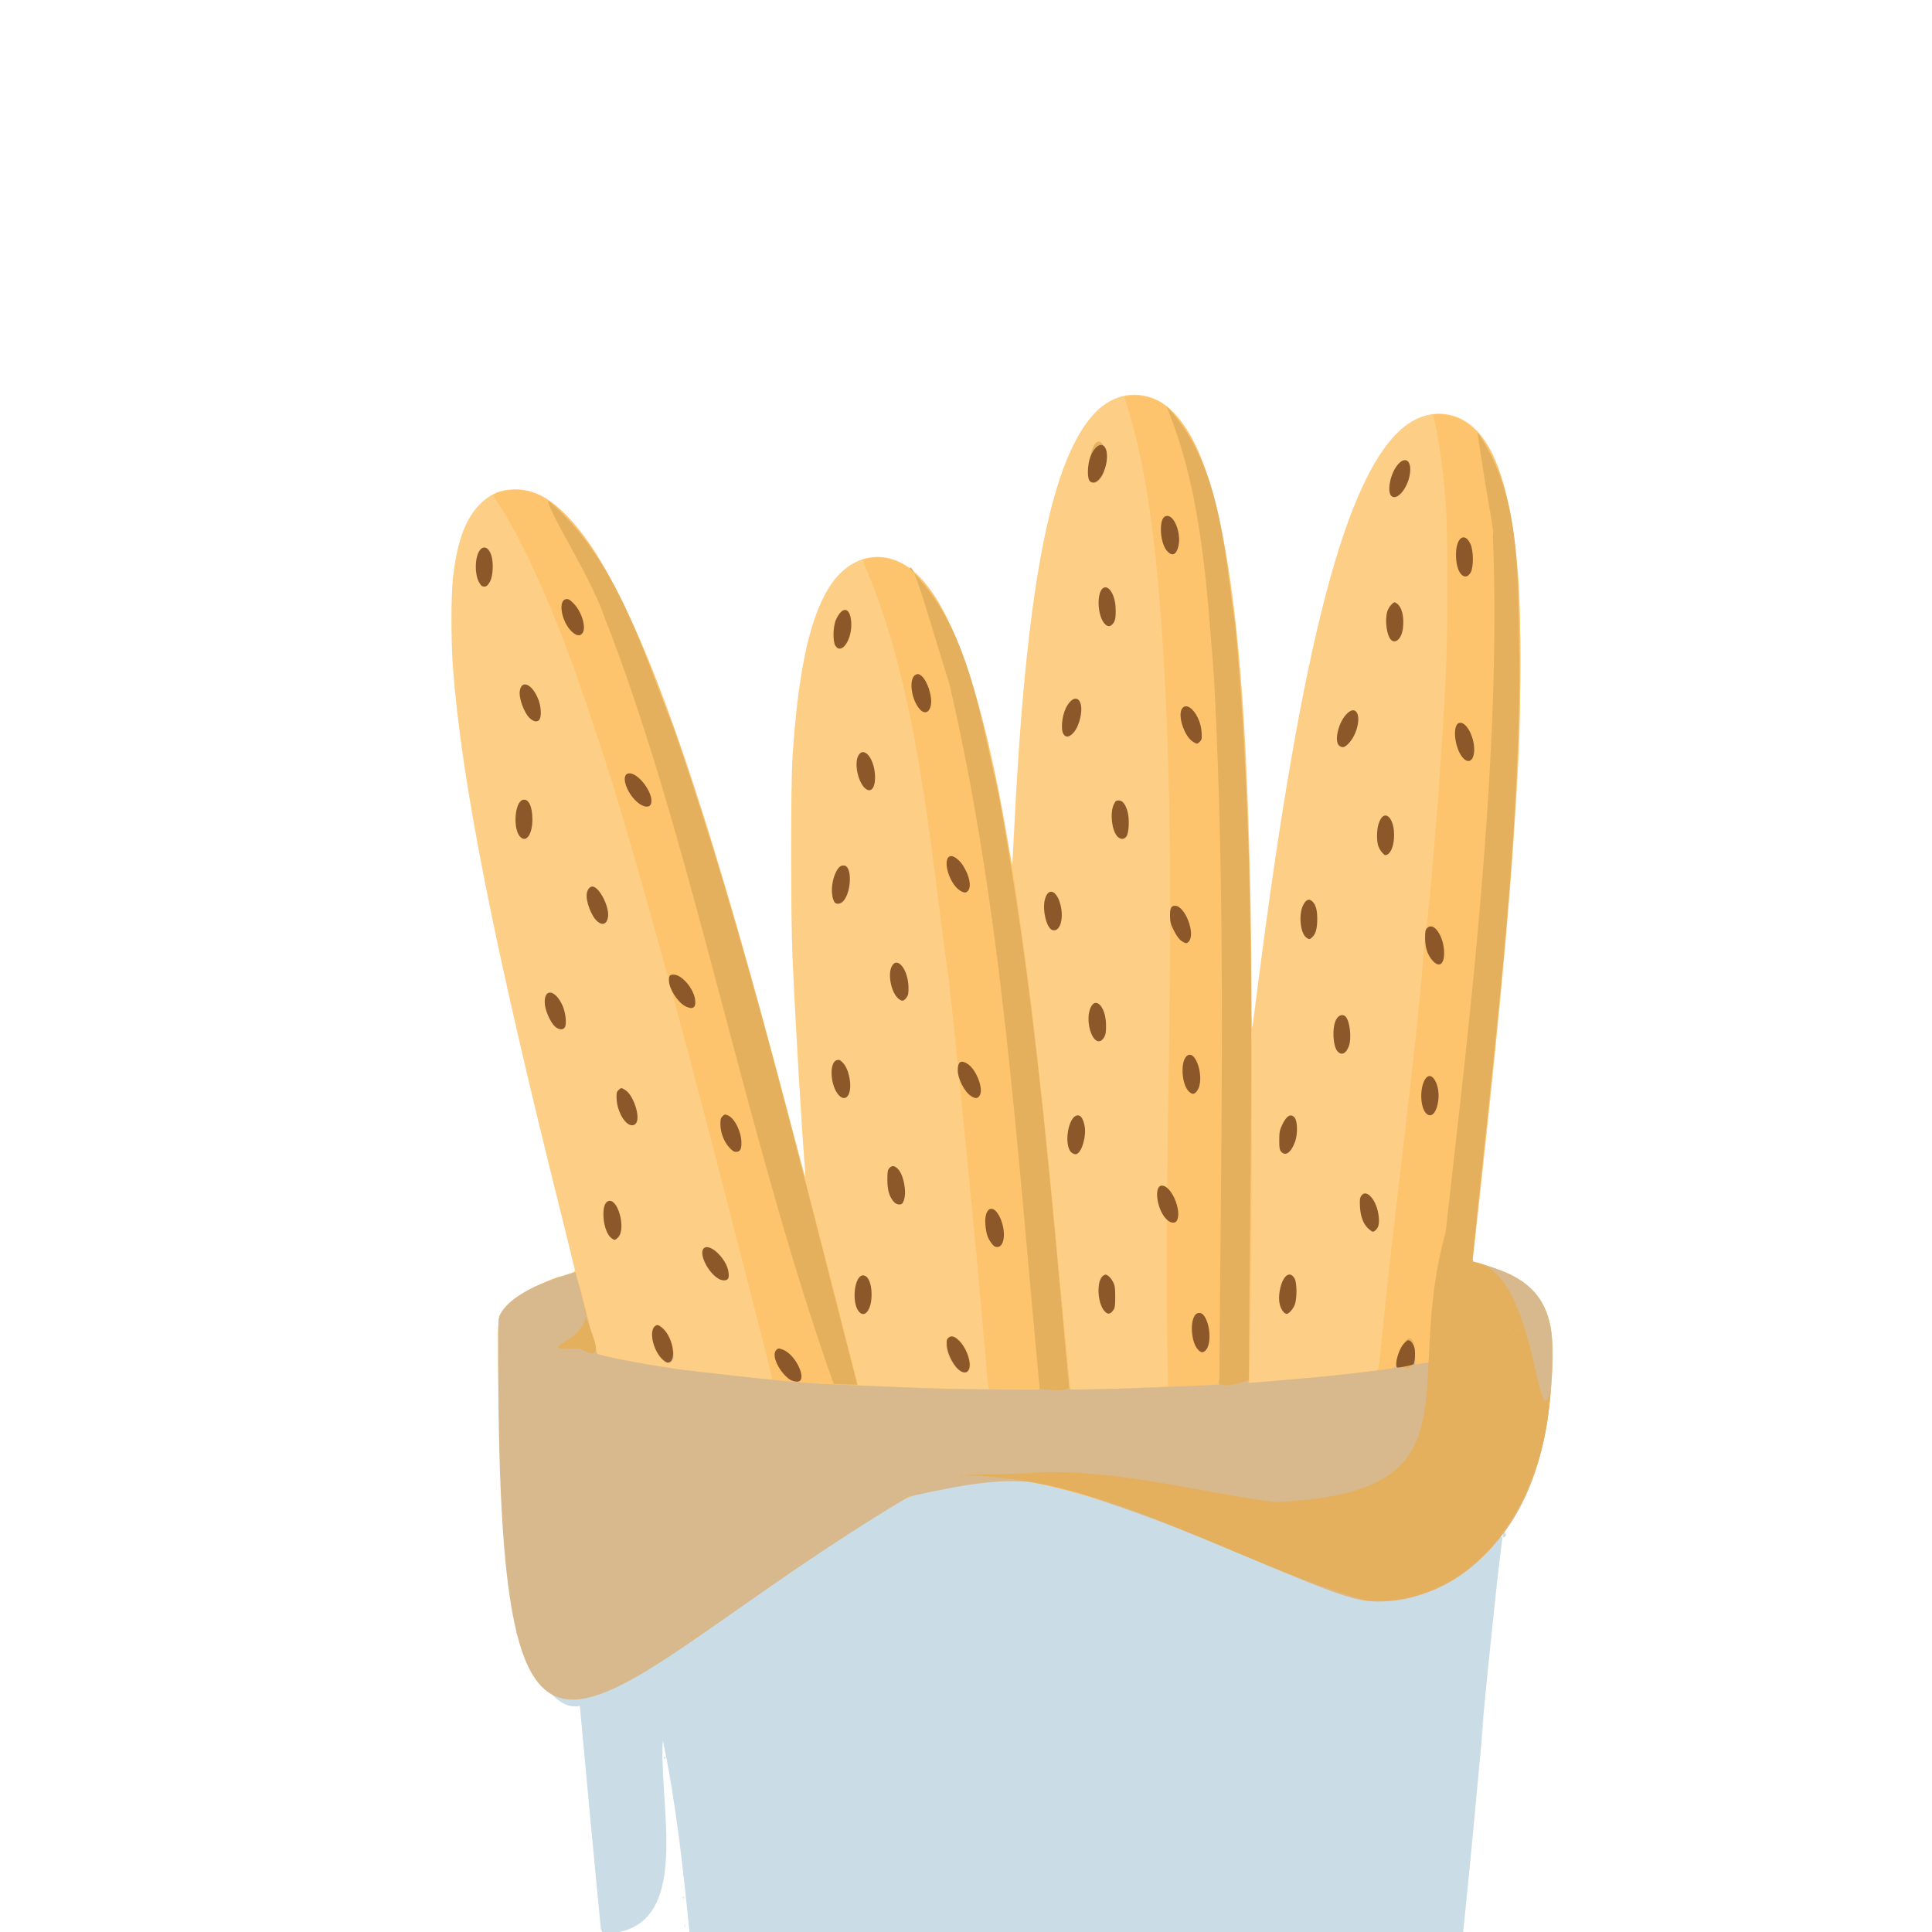 <?xml version="1.0" encoding="UTF-8" standalone="no"?>
<!-- Created with Inkscape (http://www.inkscape.org/) -->

<svg
   width="64"
   height="64"
   viewBox="0 0 16.933 16.933"
   version="1.1"
   id="svg5"
   inkscape:version="1.2 (dc2aedaf03, 2022-05-15)"
   sodipodi:docname="flute.svg"
   xmlns:inkscape="http://www.inkscape.org/namespaces/inkscape"
   xmlns:sodipodi="http://sodipodi.sourceforge.net/DTD/sodipodi-0.dtd"
   xmlns="http://www.w3.org/2000/svg"
   xmlns:svg="http://www.w3.org/2000/svg">
  <sodipodi:namedview
     id="namedview7"
     pagecolor="#ffffff"
     bordercolor="#666666"
     borderopacity="1.0"
     inkscape:pageshadow="2"
     inkscape:pageopacity="0.0"
     inkscape:pagecheckerboard="0"
     inkscape:document-units="mm"
     showgrid="false"
     units="px"
     inkscape:zoom="16.000001"
     inkscape:cx="14.687499"
     inkscape:cy="38.249998"
     inkscape:window-width="1920"
     inkscape:window-height="1017"
     inkscape:window-x="1912"
     inkscape:window-y="-8"
     inkscape:window-maximized="1"
     inkscape:current-layer="g6976"
     inkscape:showpageshadow="0"
     inkscape:deskcolor="#d1d1d1" />
  <defs
     id="defs2" />
  <g
     inkscape:label="Calque 1"
     inkscape:groupmode="layer"
     id="layer1">
    <g
       id="g4128"
       transform="translate(-0.631,0.126)">
      <g
         id="g5578"
         transform="translate(0.089,0.089)">
        <g
           id="g7501"
           transform="translate(-0.063,0.947)">
          <g
             id="g9467"
             transform="translate(-0.089,-0.803)">
            <g
               id="g10302"
               transform="translate(0.312,-0.045)">
              <g
                 id="g11479"
                 transform="translate(-0.126,0.063)">
                <g
                   id="g11873"
                   transform="translate(-0.236,0.665)">
                  <g
                     id="g12382"
                     transform="translate(-121.985,-82.268)">
                    <g
                       id="g13305"
                       transform="matrix(0.133,0,0,0.133,114.639,78.216)">
                      <g
                         id="g17429"
                         transform="translate(0.905,5.664)">
                        <g
                           id="g18595"
                           transform="translate(-3.363,-8.745)">
                          <g
                             id="g21002"
                             transform="translate(1.708,-2.82)">
                            <g
                               id="g23814"
                               transform="translate(8.725,-1.122)">
                              <g
                                 id="g24838"
                                 transform="translate(11.143,-0.857)">
                                <g
                                   id="g25315"
                                   transform="translate(-3.49,2.493)">
                                <g
                                   id="g27220"
                                   transform="translate(2.468,1.234)">
                                <g
                                   id="g29753"
                                   transform="translate(1.476,-2.374)">
                                <g
                                   id="g30615"
                                   transform="translate(0.92,1.369)">
                                <g
                                   id="g31433"
                                   transform="translate(-2.468,-1.41)">
                                <g
                                   id="g31731"
                                   transform="translate(1.058,-0.705)">
                                <g
                                   id="g33243"
                                   transform="matrix(1.077,0,0,1.077,-7.373,-3.174)">
                                <g
                                   id="g35254"
                                   transform="translate(-2.214,-0.92)">
                                <g
                                   id="g36749"
                                   transform="translate(-0.982,-2.782)">
                                <g
                                   id="g37297"
                                   transform="translate(-6.776,-3.503)">
                                <g
                                   id="g38955"
                                   transform="matrix(1.217,0,0,1.217,-23.105,-18.212)">
                                <g
                                   id="g39618"
                                   transform="translate(-0.269,-0.269)">
                                <g
                                   id="g40032"
                                   transform="translate(-1.901,-3.042)">
                                <g
                                   id="g40543"
                                   transform="translate(0.38,-2.091)">
                                <g
                                   id="g41372"
                                   transform="translate(1.966,-7.93)">
                                <g
                                   id="g43278"
                                   transform="translate(1.521,-0.38)">
                                <g
                                   id="g44210"
                                   transform="matrix(1.158,0,0,1.158,-18.904,-21.776)">
                                <g
                                   id="g44833"
                                   transform="matrix(1.12,0,0,1.12,-12.539,-14.548)">
                                <g
                                   id="g47597"
                                   transform="translate(3.111,-1.244)">
                                <g
                                   id="g48754"
                                   transform="translate(-2.904,-6.637)">
                                <g
                                   id="g234"
                                   transform="matrix(0.041,0,0,0.041,104.64,119.672)">
                                <g
                                   id="g2138"
                                   transform="translate(-86.211,-40.57)">
                                <g
                                   id="g2696"
                                   transform="translate(-124306.44,-9412.237)">
                                <g
                                   id="g3765"
                                   transform="translate(25.356,-50.712)">
                                <g
                                   id="g4557"
                                   transform="translate(46.617,-35.859)">
                                <g
                                   id="g5244"
                                   transform="translate(7.172,14.344)">
                                <g
                                   id="g5807"
                                   transform="translate(-5.198,-21.114)">
                                <g
                                   id="g6945"
                                   transform="translate(-10.143,-243.42)">
                                <g
                                   id="g11108"
                                   transform="translate(18.189,-37.636)">
                                <g
                                   id="g15049"
                                   transform="translate(-65.926,141.995)">
                                <g
                                   id="g19861"
                                   transform="matrix(0.074,0,0,0.074,115423.38,9039.231)">
                                <g
                                   id="g20437"
                                   transform="translate(-478.388,-785.882)">
                                <g
                                   id="g21032"
                                   transform="translate(2047.188,-1072.337)">
                                <g
                                   id="g21869"
                                   transform="matrix(0.043,0,0,0.043,117368,10137.003)">
                                <g
                                   id="g25455"
                                   transform="translate(154741.46,-87178.414)">
                                <g
                                   id="g26278"
                                   transform="translate(-18012.371,-8233.442)">
                                <g
                                   id="g27240"
                                   transform="translate(-0.004,5582.762)">
                                <g
                                   id="g28306"
                                   transform="translate(-15790.441,-2255.777)">
                                <g
                                   id="g33735"
                                   transform="translate(14662.549,-16918.328)">
                                <g
                                   id="g37868"
                                   transform="translate(-5075.498,25941.433)">
                                <g
                                   id="g76752"
                                   transform="matrix(-1,0,0,1,9442.317,-1595.075)">
                                <g
                                   id="g82459"
                                   transform="translate(3383.667,-1127.889)">
                                <g
                                   id="g83208"
                                   transform="matrix(0.203,0,0,0.203,-15348.528,66747.475)">
                                <g
                                   id="g83934"
                                   transform="matrix(-1,0,0,1,240692.18,94139.78)">
                                <g
                                   id="g84550"
                                   transform="translate(-8.7627443e-5,55472.344)">
                                <g
                                   id="g1274"
                                   transform="translate(-66682.337,-43147.393)">
                                <g
                                   id="g2352"
                                   transform="translate(-74780.623,-22188.943)">
                                <g
                                   id="g4123"
                                   transform="translate(-47069.882,-15689.961)">
                                <g
                                   id="g5928">
                                <g
                                   id="g12050"
                                   transform="translate(78161.555,35375.784)">
                                <g
                                   id="g1093"
                                   transform="matrix(0.064,0,0,0.064,-151090.08,201736.02)">
                                <g
                                   id="g1970"
                                   transform="translate(-477269.04,568882.2)">
                                <g
                                   id="g1097"
                                   transform="rotate(180,7281171.5,-2851818.8)">
                                <g
                                   id="g1814"
                                   transform="translate(2547662.7,480719.64)">
                                <g
                                   id="g3865"
                                   transform="translate(552882.75,-3993042.7)">
                                <g
                                   id="g4873"
                                   transform="matrix(-1,0,0,1,8458829.5,2171928.6)">
                                <g
                                   id="g7483"
                                   transform="matrix(1.1,0,0,1.1,477121.62,-2453467.8)">
                                <g
                                   id="g8018"
                                   transform="translate(0.266,670026.67)">
                                <g
                                   id="g13730"
                                   transform="translate(446684.45,111671.19)">
                                <g
                                   id="g14695"
                                   transform="translate(-394816.71,-1342377.9)">
                                <g
                                   id="g16168"
                                   transform="translate(-344955.87,1017335.2)">
                                <g
                                   id="g16839"
                                   transform="matrix(0.608,0,0,0.608,1436551,1438799.3)">
                                <g
                                   id="g1538"
                                   transform="translate(-780037.37,-179302.73)">
                                <g
                                   id="g2335"
                                   transform="translate(-2294827.3,-2661999.6)">
                                <g
                                   id="g2976"
                                   transform="matrix(0.018,0,0,0.018,4237702.3,-736203.59)">
                                <g
                                   id="g5263"
                                   transform="translate(167225240,-437632020)">
                                <g
                                   id="g1460"
                                   transform="translate(70444475,-5031751)">
                                <g
                                   id="g1976"
                                   transform="matrix(0.821,0,0,0.821,22231863,-28054828)">
                                <g
                                   id="g6976"
                                   transform="translate(-91004408,3.527)">
                                <path
                                   style="fill:#cadce5;stroke-width:2.34332e+06"
                                   d="m -1185249300,-1599428400 c -16883600,171839900 -32745800,343777800 -48652400,515710200 -89606800,-19237900 -146980600,200413180 -146064800,163971970 -8893900,106723000 42985300,423879540 -12429100,339611510 156777200,72738930 334285600,69877980 503299340,81777990 519164350,16869240 1039707680,-20013630 1553049030,-97578690 76506280,-20650230 280039060,-139768630 239771020,-81258170 -14950030,-85120510 -73694020,-702664910 -43041380,-403510410 -16570000,-176654300 -32443240,-353379900 -50858160,-529855200 H -979851270 c -15052010,149886000 -30885530,299538700 -61993530,447083100 -9972900,-156202100 72644670,-440836300 -133402800,-447129400 l -6941400,3928300 z m 193334500,8982600 c 1992320,8832600 1873250,-11244400 0,0 z m -3549340,63559300 c -2078910,10251200 7828090,-12163500 0,0 z m -44308860,322999200 c 8843300,9141700 1835100,-8621700 0,0 z m -364900,26842300 c 3085000,8885000 5259600,-9074500 0,0 z"
                                   id="path6990"
                                   sodipodi:nodetypes="ssssccccccccssssssssss" />
                                <path
                                   style="fill:#fdce86;stroke-width:2.34332e+06"
                                   d="m -1422882900,-226807160 c 760800,40921160 969800,42474550 7120500,52937000 18753000,31899390 70932000,62714040 146565000,86554748 15205000,4793027 24019000,8758159 24019000,10805752 0,1778814 -14170400,59898541 -31489800,129154802 -156485800,625751768 -231209700,1003135658 -250895400,1267117358 -4488200,60186100 -4525400,163270900 -74100,205210500 8433000,79452600 27188400,133731600 57724100,167055900 24983500,27265100 50896100,39206400 85307600,39312200 42592000,131000 77192200,-17016500 118337700,-58646600 43885300,-44402400 80313000,-99743400 126655200,-192414600 107722800,-215415200 221907480,-565323100 381580250,-1169316670 47297690,-178912740 47257930,-178771580 45890440,-162860740 -7600730,88434930 -22484300,340365010 -29695210,502642140 -4017740,90417270 -4047460,398267970 -44290,459290770 12842680,195770200 38148220,316396900 81754200,389706400 43549670,73215000 114847580,95512900 179715640,56205000 95408770,-57814700 175774540,-274771900 237376240,-640825960 4918810,-29229030 9225390,-52861600 9570160,-52516830 344800,344770 2218820,33222630 4164530,73061910 27036620,553586980 80984210,845207280 178043696,962437180 42141781,50899400 99179276,65770500 153309034,39971500 33918750,-16166200 68977840,-59100800 93940270,-115042900 57640880,-129175900 93903200,-359492600 111151230,-705966400 7673620,-154146080 12782130,-359628200 13282670,-534276950 213240,-74401840 970370,-104133060 2387020,-93732800 1141100,8377370 6876360,52666120 12745010,98419440 101545420,791670210 203764570,1181009610 338443160,1289087910 52035770,41758100 117988760,39620700 163830660,-5309500 55560600,-54455800 87377500,-167918300 101422190,-361682000 3953880,-54550000 3948730,-304723300 0,-381961100 C 924310680,835912870 901959150,581237570 848557690,94206126 840220160,18165391 832918610,-46794721 832332540,-50149418 c -998720,-5714186 -239720,-6284785 12002490,-9024595 9899400,-653679507 -2181878930,-219919367 -2267217930,-167633147 z"
                                   id="path6986"
                                   sodipodi:nodetypes="cssssssssssssssssssssssssssssscsscc" />
                                <path
                                   style="fill:#fdc46d;stroke-width:2.34332e+06"
                                   d="m -1422881600,-225273930 c 756000,39249910 997000,40989830 7119200,51403770 14216600,24182830 49676400,49274400 96769400,68474390 89172200,43217282 81987100,388200 100039700,-69144110 12870400,-50668900 24140600,-92906070 25044800,-93860270 4792500,-5057360 110320600,-25333170 191263800,-36748650 72002010,-10154550 211511630,-24954250 213786620,-22679360 476980,477100 -9268650,40796270 -21656940,89598250 -112223620,436861680 -233457280,914705130 -348214880,1290853910 -17679700,57312700 -65852600,201479300 -85740000,256593600 -61945700,171670700 -128420800,316218600 -180880900,393319000 -5565800,8180100 -9220100,15722000 -8120600,16759800 4305400,4063900 26239100,9835000 41835500,11007500 63602200,4781500 123502300,-39485200 189291100,-139887900 112519100,-171719500 233073480,-505773500 390696800,-1082613890 79721960,-294998630 150231610,-568559309 221226150,-849796570 88535900,-4853170 175582760,-6591460 267569460,-9274860 l 35379230,-1387020 -1811010,13703970 c -996050,7537290 -3525500,34266840 -5620990,59398950 -2095510,25132110 -6389410,74693330 -9542020,110136040 -3152610,35442720 -7365570,82894948 -9362150,105449403 -21516000,221486917 -47984390,501987497 -66811350,664331227 -43828710,312307240 -69044360,652136750 -186525690,937021650 -7013120,16586300 -12257440,30650600 -11654090,31254000 2412660,2412600 19793020,5265200 32402010,5317900 19391300,81100 35833470,-3915500 55769190,-13555900 22385770,-10825200 56284210,-43744500 76196110,-73995300 67267710,-102194900 121271750,-284557300 172523520,-582582400 5208560,-30287410 10430840,-60340490 11605050,-66784620 5377360,-29511210 28861510,-198953010 39460460,-284713390 44068440,-365835930 58755360,-573222531 92226837,-903636690 75380048,48190 150755450,2800740 225961173,6685250 -13874710,553562680 22993940,1036306800 -7637200,1637440550 -14941320,285298500 -40605364,477621700 -81994681,614458300 -5820152,19241900 -10819931,36226000 -11110619,37742500 -365699,1907800 5920516,2967700 20405938,3440500 147788882,4824100 228394322,-248125500 257838582,-809128700 16940310,-566405770 20120680,-808142010 12228200,-1396321410 l -1884170,-79375750 17130580,1455440 c 9421810,800470 43492920,3608940 75713570,6241430 51987970,4247270 163592350,15798900 193946310,20074280 13226170,1862940 11589360,-3211990 18059740,55993870 30540110,319573773 79909020,659338050 100932200,939170190 -166380,10453790 1250160,23462960 3317900,30463160 5992580,20287770 28888220,294729790 39824970,477366790 7645780,127678600 9297820,182876900 9362730,312833200 67960,135570000 -1688590,183474300 -9408430,256593600 -4138540,39198100 -13197110,96221100 -19415580,122220400 l -4291560,17942600 6305880,1261200 c 9109190,1821800 33939710,-2153500 49276280,-7889000 18467940,-6906600 43387510,-26575700 57755340,-45586900 34635920,-45829300 59474410,-123516600 73341950,-229391800 35676350,-272381500 11833760,-713292610 -85544550,-1581944731 -5771600,-51485061 -10493860,-94287911 -10493860,-95117446 0,-829535 5938210,-2837058 13196180,-4461447 21550810,-4822787 54641540,-16404178 74678330,-26136454 54244590,-26347592 83444280,-64968782 94069280,-124421862 9197300,-51463290 1553900,-175833360 -15788320,-256897470 -23126690,-108102270 -65855500,-193805220 -129645130,-260033770 -47408890,-49221670 -94018230,-79273350 -153413200,-98913650 -34545930,-11423450 -64297660,-16401600 -98022730,-16401600 -53281950,0 -89975770,12240570 -291231600,97151000 -150492180,63492960 -230810984,95120050 -310489945,122261320 -140899375,47994710 -241836025,69256120 -329236505,69350320 -789332470,-187780890 -1110791070,-1051645810 -1108001370,327913660 z m 751182040,-111446660 c -778660,778690 -2799800,861880 -4491370,185120 -1869340,-747980 -1314090,-1303350 1415760,-1415830 2470230,-100760 3854270,452260 3075610,1230950 z m 308632740,36884560 c -13972140,14425480 -22420930,33621260 -22946140,52133720 -1189400,41924570 45734960,10890340 54655460,-36147350 3581700,-18886230 -598200,-28510240 -12382710,-28510240 -5622000,0 -9849850,2739810 -19326610,12523870 z m -672384380,10814420 c -15092000,6283620 -29852300,34894850 -31236000,60547410 -1024500,18994720 2505400,26250340 12771000,26250340 23481700,0 48785100,-66392110 32261900,-84650090 -4319600,-4773110 -6628200,-5132340 -13796900,-2147660 z m 397729290,1651360610 c -9480420,3814400 -13776290,28919500 -8927700,52173500 10228100,49054200 41829420,53577500 42007630,6012800 131220,-35018200 -16770870,-64748200 -33079930,-58186300 z"
                                   id="path6984"
                                   sodipodi:nodetypes="csccsssccsssssccccssscccssssssccccssscccsssccssssscsssssssssssssssccsscssssssssssssssss" />
                                <path
                                   style="fill:#d8b98d;stroke-width:2.34332e+06"
                                   d="m -1422881600,-225273930 c 756000,39249910 997000,40989830 7119200,51403770 14216600,24182830 49676400,49274400 96769400,68474390 29883100,12183394 73342300,26277995 75224000,24396309 17823900,-65612259 30536300,-117808709 49578700,-187209709 5277800,-5277860 109337900,-25345820 191545600,-36939630 310445250,-35826110 263288300,-30860590 577628410,-43548730 32990270,-1848650 255421920,-4230400 255421920,-2735120 -2572570,13224140 39093760,343147442.6 67936350,3216910 18740,-3995830 3363951,-4145100 62703758,-2795120 65627873,1492700 215929142,7083160 258702662,9622140 l 24956450,1481450 1347790,12016310 c 0,0 49519350,804700 67884090,-1783030 l -1322270,-6769150 18418310,1474420 c 133375750,10676400 206658410,17884450 278526870,27395050 49613720,6565510 44840610,4281950 46273780,22137810 2702060,14668880 28889550,7436610 43334320,11154910 -491390,-10632810 -46870,-19332390 986300,-19332390 1033880,0 9272990,1267740 18309300,2817370 15702590,2692710 16481280,3133260 17601850,9959110 106798210,97604480 112739360,229776478 94943610,228372476 0,-2618660 3920610,-4606499 13190790,-6681040 21550810,-4822787 54641540,-16404178 74678330,-26136454 54244590,-26347592 83444280,-64968782 94069280,-124421862 9197300,-51463290 1553900,-175833360 -15788320,-256897470 -23126690,-108102270 -65855500,-193805220 -129645130,-260033770 -47408890,-49221670 -94018230,-79273350 -153413200,-98913650 -34545930,-11423450 -64297660,-16401600 -98022730,-16401600 -53281950,0 -89975770,12240570 -291231600,97151000 -150492180,63492960 -230810984,95120050 -310489945,122261320 -175949365,59674330 -215857735,85337590 -487355295,22962040 -780825080,-464802130 -952482080,-911167330 -949882580,374301940 z m 1063624110,-78737420 c -13526050,12220180 -26513970,39291610 -26752030,55760940 31010030,45341280 44390430,-27363500 53767160,-55029590 -2104960,-6512560 -3872340,-8035720 -10013850,-8630690 -5868870,-568720 -9490990,1114250 -17001280,7899340 z m -677258210,15720860 c -49489500,75640080 -10138600,101716290 19634400,22493530 156500,-14616930 -452600,-17003600 -5355400,-20983030 -6493500,-5270360 -6787900,-5301520 -14279000,-1510500 z m 1233261990,27962840 c -33532980,95348980 27282620,97445910 21247100,2621710 -6375240,-8575620 -14844000,-9620510 -21247100,-2621710 z"
                                   id="path6982"
                                   sodipodi:nodetypes="cssccccccssccccssccssccsssssssscccsccssccscccc" />
                                <path
                                   style="fill:#e5b05d;stroke-width:2.34332e+06"
                                   d="m -975696560,-926309750 c -3866760,8686940 11846120,-8824010 0,0 z m 1559820390,86770090 c -297374370,86184250 -570173292,267985470 -885583000,287473350 -138549170,4023600 99763920,3693650 147020590,9533080 179456526,2309250 353748970,-45876700 529666190,-69734610 483621700,22048500 291651100,259112840 394520530,625234111 39625260,366203109 132437380,1071961729 109039960,1611233429 3563510,13110000 -6358120,41251800 -35871570,239731700 106723790,-151906000 91992790,-351074100 97686080,-528221700 -742150,-465932310 -63468080,-928683930 -109109450,-1391575413 148688650,-13177200 149628970,-427722177 180618740,-295341497 -8463900,-204896590 -117825040,-436814150 -335119470,-483580900 -30539090,-5313960 -61943310,-8026110 -92868600,-4751550 z m 343254720,613296770 c 8749050,10699860 -15782430,-12731770 0,0 z m 13308420,15879510 c -6631820,-4530060 -2783440,-10192850 0,0 z M -824401750,-824860160 c 8211770,10694200 -2966890,-9751370 0,0 z m 469099240,272690280 c 12904250,3803450 2341960,-4101430 0,0 z m 185708140,201100910 c -52333850,545799270 -84757780,1096877280 -209125660,1632386370 -34204250,105857200 -85878290,295048200 -91711700,266493200 136332790,-133754600 161415450,-336884900 204052870,-514714700 85459810,-456189810 122368940,-919533730 164720840,-1381191430 -18898300,-10434180 -46722280,-1640720 -67936350,-2973440 z m -476882980,12317660 c -208933810,588540730 -329458900,1266927060 -534078350,1783984510 -28050300,82114500 -128166900,237507400 -126644600,260561500 155833500,-131770600 215852800,-338678000 288610800,-522233300 173454590,-498736840 294507310,-1013413430 426814590,-1524041140 -18238310,429500 -36478210,864800 -54702440,1728430 z m 892472900,10403410 c 3193020,541669730 16527160,1084110860 -12502630,1625305200 -16769960,211195600 -28043360,428956200 -110042310,627093300 127432890,-134785600 133283180,-334914800 159456810,-509104900 53725670,-579675700 33947680,-1162820580 31141620,-1744108380 -7447920,-5375610 -79345730,-26395780 -68053490,814780 z m 409840920,42948830 c 48615010,150092940 63007840,-78969690 0,0 z m -1888404570,27948310 c -132352100,-1126450 33673100,13253740 9659600,96385850 -6449800,-27711340 68930400,-141561440 -9659600,-96385850 z M -53635656,1749801100 c -9000115,123945400 50809609,114709100 32265342,20732100 -3111782,-10230900 -18129286,-33273900 -32265342,-20732100 z"
                                   id="path6980"
                                   sodipodi:nodetypes="cccccccccccccccccccccccccccccccccccccccccccccccc" />
                                <path
                                   style="fill:#8c5729;stroke-width:2.34332e+06"
                                   d="m -744991100,-330155540 c -3927850,1710860 -11523610,8088900 -16879450,14173570 -18802950,21361240 -26827650,47441220 -17261350,56098610 4683130,4238130 5333420,4257580 15286120,456720 31211100,-11919770 58517160,-74308560 32357920,-73931520 -3498930,51560 -9575390,1491760 -13503240,3202620 z m 392400100,21286480 c -13940510,7578300 -30322870,37563190 -31995510,58561450 -967070,12140500 -446920,14715580 3733750,18484100 6574510,5926490 14401950,3649960 25201470,-7329200 18067490,-18368350 29421560,-54600290 21093280,-67310690 -4336760,-6618710 -9111480,-7255860 -18032990,-2405660 z m 1007845390,16180630 c 0,13924710 8903440,38079650 17329080,47013560 4306090,4565720 8906030,8301210 10222040,8301210 5557650,0 12682750,-8923600 14858760,-18609240 2257790,-10049330 932640,-32134650 -2212570,-36878000 -1283200,-1935350 -29623320,-7782400 -37719490,-7782400 -1362870,0 -2477820,3579650 -2477820,7954870 z m -1699465490,12549180 c -20111500,20695970 -29409900,61672430 -16845800,74236610 5465200,5465090 9389400,4556120 19408200,-4495190 24432600,-22073370 32560400,-78528870 11305600,-78528870 -3077200,0 -8936600,3712760 -13868000,8787450 z m 1240379950,21455910 c -15469150,16559770 -18844020,65724730 -5524370,80478510 4769240,5282780 12932010,5243410 17754700,-84360 16419370,-18143390 20075320,-67202430 6123960,-82177420 -6301330,-6763760 -10775450,-6328600 -18354290,1784440 z m -784873700,88189440 c -16954110,21553620 -9542120,83092723 10007970,83092723 11829200,0 19905610,-18064653 19905610,-44523083 0,-35267430 -16140830,-56078930 -29913580,-38569640 z m 568280229,1065510 c -16492148,19599760 -17929587,71100312 -2270841,81360304 4867311,3189024 6008226,3161842 11245079,-269482 3205474.4,-2100317 8209072.6,-8285042 11119101.52,-13743572 4539105.18,-8514450 5292599.88,-13479250 5302605.88,-34936790 9373.2,-21756560 -628876.9,-25873770 -4910076.294,-31634820 C -6835612.3,-177933470 -13069430,-178169680 -20424621,-169428390 Z m 415063121,-2918140 c -9674160,11090700 -12753050,28359560 -8872040,49762040 6229710,34355184 23414220,47983230 34552250,27401381 5000180,-9239711 5568200,-42387141 987480,-57615441 -3237300,-10761700 -14004390,-23648790 -19758640,-23648790 -1832710,0 -4941600,1845370 -6909050,4100810 z m -1308237080,77550304 c -24077610,14741123 -44715560,56555326 -34179480,69250496 9658720,11637865 37025450,-7294755 51959590,-35946529 6286500,-12060834 8548670,-29209719 4497140,-34091557 -3969330,-4782714 -13743250,-4437314 -22277250,787590 z m 631560640,82703731 c -8514360,11753624.58 -11684220,21726326 -13385560,42111617 -3240930,38832140 17394440,49974721 33100220,17873275 15207770,-31083554 12033910,-69680613 -5729870,-69680613 -5466170,0 -8469720,2082274 -13984790,9695721 z m -879311060,11308159.44 c -9093800,7153218.76 -16465600,26822086.56 -17701700,47230552.56 -1280100,21135153 2210300,34078364 10167600,37703949 22501200,10252260 43062900,-64122773 23214600,-83971162.69 -6749700,-6749464.71 -8210300,-6839213.81 -15680500,-963338.87 z M 591190590,20374438 c -11676070,10251651 -18520440,27858842 -19805750,50949917 -851330,15297006 -273700,20519681 2786910,25190691 12174260,18580254 37120070,-11135270 40614670,-48380443 1488710,-15867792 -237380,-23925298 -6457960,-30145899 -6110440,-6110441 -7715850,-5886888 -17137870,2385734 z M 127150010,39309495 c -26455290,20809713 -35408674,86673855 -10961820,80638755 22891970,-5651250 44530090,-65068119 30069060,-82567635 -3631910,-4395037 -12162480,-3533867 -19107240,1928880 z m -633659570,42623398 c -10952870,11658791 -15703510,27143617 -15729850,51271847 -21090,18951290 695270,23391840 4439330,27534010 6213690,6874360 12424660,6168900 20346040,-2310990 13545030,-14499970 20589210,-55034320 12802660,-73670182 -2758830,-6602796 -4659240,-8126353 -10136470,-8126353 -3971880,0 -8787080,2177882 -11721710,5301668 z m 410995442,114417357 c -19921532,15670270 -8400752,86493140 14069858,86493140 6962309,0 11801102,-7248710 15312309,-22938500 5278821,-23588260 -6045110,-63371950 -19002523,-66760390 -2723431,-712190 -7128357,648280 -10379644,3205750 z m 484579028,2385830 c -3704550,4098470 -4463790,8584240 -4462380,26362350 1170,18486570 887410,23315800 6465220,35226870 10149860,21675480 19857300,27581840 28905560,17587090 7048470,-7785710 7582750,-38997650 969430,-56617710 -9314930,-24817630 -21830610,-33674490 -31877830,-22558600 z m -1277781340,10533880 c -12010450,13644590 -19393950,32927630 -19846490,51831890 -290500,12135470 506930,15435990 4756260,19685930 4650230,4650880 5771150,4830190 12575660,2011700 15319220,-6345430 30773730,-37140100 31255190,-62279190 314210,-16405960 -2931330,-22036420 -12702440,-22036420 -4840060,0 -9015900,2808350 -16038180,10786090 z m -236549770,56019150 c -11952900,10057670 -22473100,34315880 -23473500,54126730 -739900,14652430 -210700,17475830 4080200,21766730 6165000,6164940 7118300,6141770 16886400,-410690 17588200,-11798240 33336700,-58598350 25013000,-74331730 -4371900,-8263770 -13498400,-8730530 -22506100,-1151040 z m 1849174010,22826750 c -14708780,16134810 -14152950,65267300 927020,81930430 13727410,15168640 31497510,-16602160 28000340,-50061300 -3220660,-30814170 -16526040,-45472690 -28927360,-31869130 z m -1358297800,41225000 c -19575700,20432620 -23308120,74805080 -5563390,81045570 5254800,1848010 7340000,1262330 12433930,-3492510 8515940,-7948980 14100260,-19722430 17463810,-36819110 7064270,-35906970 -6770980,-59066170 -24334350,-40733950 z m 306269980,-2142570 c -15169980,9250070 -31283310,40207290 -31283310,60102030 0,19537320 7160110,24385580 22245000,15062610 20578830,-12718420 38276730,-58677560 28400060,-73751270 -4648730,-7094840 -9467370,-7446600 -19361750,-1413370 z m 503191930,11326060 c -16520860,16520880 -19561150,68121390 -4800740,81479370 21316600,19291270 43345830,-54591010 24007670,-80517600 -6468220,-8671900 -11256980,-8911690 -19206930,-961770 z m 344619740,92112590 c -11108740,11923720 -13254280,55251900 -3647140,73650190 5281140,10113750 14418450,13557800 21149170,7971650 10695380,-8876290 15635800,-51486230 8124530,-70069630 -6772430,-16755440 -16636410,-21202010 -25626560,-11552210 z m -562126292,28466690 c -11845789,12609240 -17787933,43235240 -12483500,64340140 9829456,39108590 38286902,15518340 38656467,-32044900 124664,-16035850 -781052,-21516830 -4646453,-28119840 -5993745,-10238740 -14314149,-11852600 -21526514,-4175400 z m -1249388568,29744960 c -9792200,9147200 -21311400,34417930 -22957000,50362820 -3911300,37896950 23091100,36701600 40584000,-1796570 7320500,-16110850 10268400,-41950870 5749200,-50395020 -3925000,-7333990 -14448900,-6510660 -23376200,1828770 z m 302550610,46297110 c -17463410,8606860 -38138810,40422390 -38396310,59084850 -167100,12100090 1508700,14334320 10750900,14334320 19117340,0 46775080,-32536830 49869860,-58667360 2142050,-18086370 -5357820,-23064520 -22224450,-14751810 z m 493167560,17297270 c -16777570,13197230 -25911690,55420380 -16196310,74868460 12632000,25286440 38367440,-6803470 38916020,-48524970 179960,-13684100 -704340,-18132120 -4658450,-23433210 -6279990,-8419170 -10245520,-9058170 -18061260,-2910280 z m 1234808800,89258110 c -11294330,13194680 -16559070,29588890 -16617180,51744050 -39840,15452900 691270,18834500 5011650,23154910 15005460,15005450 38400460,-19063550 38981610,-56766670 434680,-28209810 -11808930,-36319190 -27376080,-18132290 z m -580472590,44847870 c -5261320,3529320 -11045970,11390480 -17052670,23174070 -7803640,15308770 -9130380,20140040 -9373290,34132190 -312520,18004060 2615380,24055430 11639070,24055430 22989090,0 47854770,-64322940 31931930,-82602030 -4691210,-5385420 -7579120,-5176490 -17145040,1240340 z m 289184520,7543190 c -14081950,9863340 -18533320,53183010 -7706010,74990160 6888190,13872870 14599820,16512670 22559140,7722360 7274140,-8033390 10207980,-19293190 10193450,-39121020 -23440,-21597850 -3223940,-34149300 -10618060,-41543580 -6526850,-6526820 -7780050,-6704700 -14428520,-2047920 z m -588418840,17822540 c -12889650,4865090 -22792780,45386290 -16996790,69546700 7779310,32427800 30744270,21119610 37849240,-18637340 5569490,-31165010 -4972780,-56903010 -20852450,-50909360 z m -1052051760,19554070 c -14437300,12148170 -27891200,47997830 -24669000,65733390 1565600,8616760 7022500,15231580 12565300,15231580 16230500,0 40672800,-48123200 36295000,-71459240 -2920100,-15565370 -12511000,-19334030 -24191300,-9505730 z m 547784430,45781660 c -8205250,15331660 -6830450,44918280 3094590,66597430 6278810,13714730 12961840,18974330 21413960,16853000 16941550,-4252050 15095980,-60014000 -2685720,-81146340 -7049840,-8378260 -17955790,-9529720 -21822830,-2304090 z m 291707360,25439080 c -27521590,16783720 -43798340,80043830 -20595180,80043830 7130210,0 19142610,-9668680 26759400,-21538420 14611820,-22770550 19865990,-47050300 12467570,-57613050 -4431620,-6327040 -9335040,-6561880 -18631790,-892360 z m 975137660,89489870 c -3286980,3906500 -7065580,11024330 -8396820,15817410 -3445150,12404810 -3015390,35371170 905920,48400290 12136760,40327270 39136030,16075360 35975360,-32314620 -1498790,-22946230 -9965670,-39005800 -20564510,-39005800 -1068790,0 -4632740,3196220 -7919950,7102720 z m -1993199950,34984760 c -17702100,17702090 -13278700,81052980 5997100,85890880 13134100,3296400 22070400,-15446160 21914500,-45962160 -173900,-34036700 -14010200,-53830140 -27911600,-39928720 z M 9934500.3,928363710 c -12822063.1,13835240 -17453588.8,53633110 -8529592.3,73293090 3846161.9,8473300 5561144.4,9959100 11495064,9959100 8920435,0 15521100,-8153400 20519097,-25345840 4824522,-16595730 3553809,-48688100 -2280379,-57592180 -5149141,-7858580 -14089518,-7991030 -21204189.7,-314170 z m -1107887400.3,76906390 c -26673100,20289200 -42239400,64125900 -24364100,68612300 21883900,5492500 61631800,-47469200 52887200,-70469100 -3351000,-8813980 -15537800,-8020650 -28523100,1856800 z m 522356510,36223200 c -15407540,16089200 -23145610,56001300 -14197400,73228700 12994390,25017200 38745020,-7326400 39024320,-49015900 183950,-27460600 -11140430,-38504900 -24826920,-24212800 z m 1386425920,67413000 c -20001170,20001200 -26996920,76670800 -10125720,82025500 15217050,4829700 34986240,-29852800 34986240,-61379100 0,-24261800 -11606230,-33900600 -24860520,-20646400 z m -287375900,29243100 c -11826030,9576200 -3116610,50754400 15116060,71467800 25087350,28500600 39264200,-4738100 19818400,-46465500 -6167160,-13233400 -17649430,-26100100 -25009560,-28024800 -2640450,-690500 -6966460,626900 -9924900,3022500 z m -338436940,9241600 c -20253160,12349400 -36275840,61192200 -25241690,76945600 13225590,18882200 42613030,-16568200 45036280,-54327700 979600,-15264400 541000,-17778400 -3871450,-22190800 -6075250,-6075300 -6635440,-6090300 -15923140,-427100 z m -299781070,17746800 c -6538030,9978300 -3643110,41464100 5524190,60082400 11468986,23292800 27112946,29006100 33490807,12231100 6503206,-17104700 -1823548,-53559100 -15756321,-68981000 -9850266,-10903100 -17573196,-12009600 -23258676,-3332500 z m -1233464520,35428200 c -14186600,11937200 -27723100,48150700 -24473500,65472600 4948100,26375700 29844800,13672500 43302600,-22094600 5648900,-15013300 6905800,-36442700 2597000,-44276600 -3904400,-7098500 -12342600,-6744600 -21426100,898600 z m 901647290,21362900 c -20914550,22318000 -27106780,72922400 -9883420,80769900 4825130,2198500 6886340,1845000 12184050,-2089000 13753790,-10213600 26178500,-46823200 22883760,-67427300 -2850200,-17824200 -14252330,-22919200 -25184390,-11253600 z m -195723620,147535300 c -6525710,9974000 -5791310,44992700 1266820,60405100 14813250,32347100 32516170,29480500 35031350,-5672500 2800480,-39140400 -22016460,-76560900 -36298170,-54732600 z m 1284972240,14407100 c -9614410,10623800 -13917920,44241200 -8268410,64589200 1402950,5053700 5643650,12281200 9423430,16061000 6362350,6362300 7259370,6617000 12081690,3430200 12498330,-8259400 18199400,-31003900 14730580,-58767600 -2910170,-23291700 -17690190,-36668900 -27967290,-25312800 z m -1894426210,17780400 c -24508400,22141900 -33772800,73580300 -13666400,75879500 5451300,623400 8786000,-1396900 17880800,-10832500 17924700,-18596600 28657900,-54288900 20205000,-67189800 -5448900,-8316000 -13638200,-7597400 -24419400,2142800 z m 1231231754,20156300 c -16429815,19525800 -17477420,73321000 -1593387,81821800 12342197.8,6605400 26571588.7,-16369000 27920732,-45079900 1055501.8,-22461900 -648537.3,-32187600 -6795652.4,-38785700 -6526967.3,-7005900 -12437219.6,-6387400 -19531692.6,2043800 z m -1439713254,85821300 c -1645500,661500 -5247300,5587100 -8004000,10945700 -6903400,13419200 -8438600,40812100 -3281300,58552300 7338000,25241900 23988000,26620900 32470800,2689300 5773100,-16286900 4517700,-47725100 -2442500,-61168700 -5837900,-11275800 -10819300,-14204300 -18743000,-11018600 z m 2265831270,27331500 c -7590720,8080000 -12088490,25231000 -12028730,45868500 112480,39039400 20032110,53302900 33561270,24032000 7187660,-15551200 7333420,-53899400 250730,-65998400 -6077630,-10382000 -14310190,-11856700 -21783270,-3902100 z m -680167640,53369900 c -8801600,9422200 -14678770,29458400 -14702480,50123300 -24140,20989300 4954760,31634800 14795420,31634800 16980870,0 32251140,-40897800 25881930,-69318600 -4612830,-20583200 -14116050,-25134400 -25974870,-12439500 z m 519385400,127090700 c -10587590,7741900 -5314410,44681400 9594490,67210200 17190370,25976500 35554970,20260800 33101510,-10302400 -2676300,-33342900 -28270280,-67456000 -42696000,-56907800 z m -700067134,37269500 c -4863139,8560200 -3434136,38251300 2588549,53783600 14435861,37229500 39378092,36987800 38578645,-373800 -606873,-28362100 -16865392,-58682300 -31467090,-58682300 -4503369,0 -7688223,1731100 -9700104,5272500 z"
                                   id="path6978" />
                                </g>
                                </g>
                                </g>
                                </g>
                                </g>
                                </g>
                                </g>
                                </g>
                                </g>
                                </g>
                                </g>
                                </g>
                                </g>
                                </g>
                                </g>
                                </g>
                                </g>
                                </g>
                                </g>
                                </g>
                                </g>
                                </g>
                                </g>
                                </g>
                                </g>
                                </g>
                                </g>
                                </g>
                                </g>
                                </g>
                                </g>
                                </g>
                                </g>
                                </g>
                                </g>
                                </g>
                                </g>
                                </g>
                                </g>
                                </g>
                                </g>
                                </g>
                                </g>
                                </g>
                                </g>
                                </g>
                                </g>
                                </g>
                                </g>
                                </g>
                                </g>
                                </g>
                                </g>
                                </g>
                                </g>
                                </g>
                                </g>
                                </g>
                                </g>
                                </g>
                                </g>
                                </g>
                                </g>
                                </g>
                                </g>
                                </g>
                                </g>
                                </g>
                                </g>
                              </g>
                            </g>
                          </g>
                        </g>
                      </g>
                    </g>
                  </g>
                </g>
              </g>
            </g>
          </g>
        </g>
      </g>
    </g>
  </g>
</svg>
